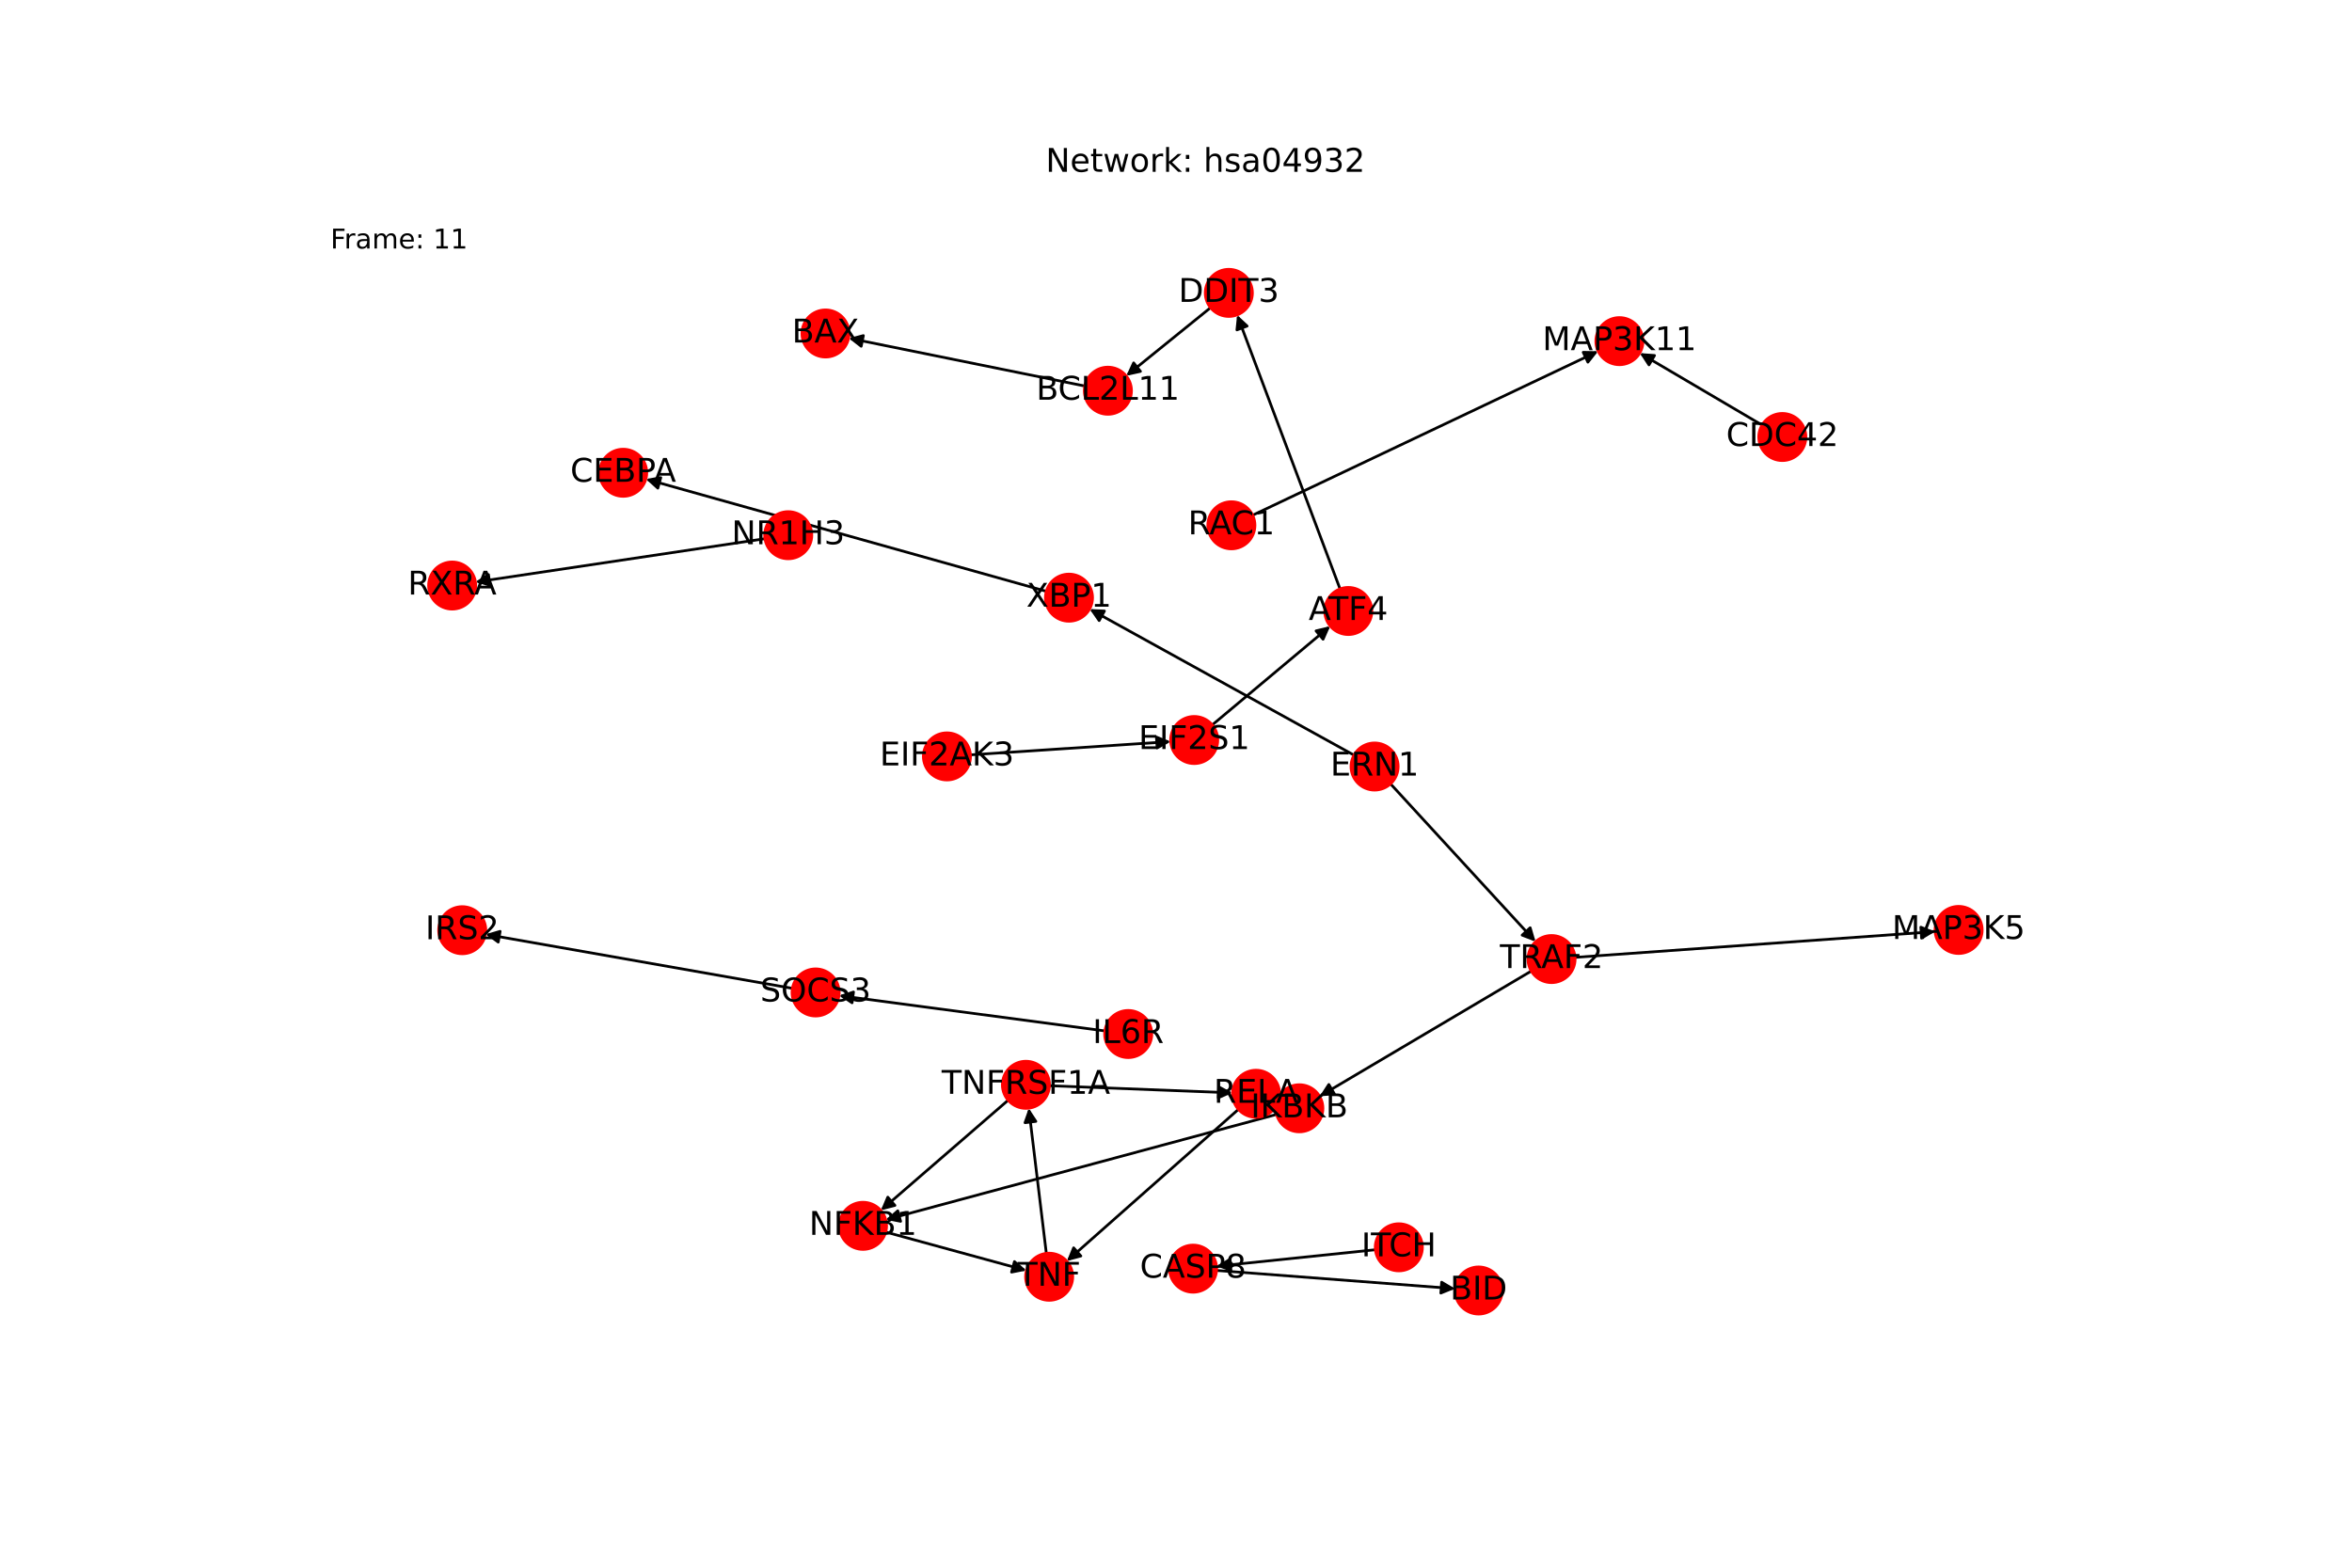 <?xml version="1.0" encoding="utf-8" standalone="no"?>
<!DOCTYPE svg PUBLIC "-//W3C//DTD SVG 1.1//EN"
  "http://www.w3.org/Graphics/SVG/1.1/DTD/svg11.dtd">
<!-- Created with matplotlib (https://matplotlib.org/) -->
<svg height="576pt" version="1.1" viewBox="0 0 864 576" width="864pt" xmlns="http://www.w3.org/2000/svg" xmlns:xlink="http://www.w3.org/1999/xlink">
 <defs>
  <style type="text/css">*{stroke-linecap:butt;stroke-linejoin:round;}</style>
 </defs>
 <g id="figure_1">
  <g id="patch_1">
   <path d="M 0 576 
L 864 576 
L 864 0 
L 0 0 
z
" style="fill:#ffffff;"/>
  </g>
  <g id="axes_1">
   <g id="patch_2">
    <path clip-path="url(#p9e7e7dd4c0)" d="M 384.367 460.506 
Q 381.14 433.842 378.048 408.287 
" style="fill:none;stroke:#000000;stroke-linecap:round;"/>
    <path clip-path="url(#p9e7e7dd4c0)" d="M 376.543 412.499 
L 378.048 408.287 
L 380.514 412.018 
L 376.543 412.499 
z
" style="stroke:#000000;stroke-linecap:round;"/>
   </g>
   <g id="patch_3">
    <path clip-path="url(#p9e7e7dd4c0)" d="M 291.084 363.144 
Q 234.709 353.213 179.435 343.475 
" style="fill:none;stroke:#000000;stroke-linecap:round;"/>
    <path clip-path="url(#p9e7e7dd4c0)" d="M 183.027 346.139 
L 179.435 343.475 
L 183.721 342.2 
L 183.027 346.139 
z
" style="stroke:#000000;stroke-linecap:round;"/>
   </g>
   <g id="patch_4">
    <path clip-path="url(#p9e7e7dd4c0)" d="M 446.909 466.789 
Q 490.721 470.14 533.418 473.407 
" style="fill:none;stroke:#000000;stroke-linecap:round;"/>
    <path clip-path="url(#p9e7e7dd4c0)" d="M 529.583 471.108 
L 533.418 473.407 
L 529.278 475.096 
L 529.583 471.108 
z
" style="stroke:#000000;stroke-linecap:round;"/>
   </g>
   <g id="patch_5">
    <path clip-path="url(#p9e7e7dd4c0)" d="M 356.493 277.348 
Q 393.271 274.91 428.933 272.546 
" style="fill:none;stroke:#000000;stroke-linecap:round;"/>
    <path clip-path="url(#p9e7e7dd4c0)" d="M 424.809 270.815 
L 428.933 272.546 
L 425.074 274.806 
L 424.809 270.815 
z
" style="stroke:#000000;stroke-linecap:round;"/>
   </g>
   <g id="patch_6">
    <path clip-path="url(#p9e7e7dd4c0)" d="M 445.327 266.34 
Q 466.994 248.194 487.803 230.766 
" style="fill:none;stroke:#000000;stroke-linecap:round;"/>
    <path clip-path="url(#p9e7e7dd4c0)" d="M 483.452 231.801 
L 487.803 230.766 
L 486.021 234.867 
L 483.452 231.801 
z
" style="stroke:#000000;stroke-linecap:round;"/>
   </g>
   <g id="patch_7">
    <path clip-path="url(#p9e7e7dd4c0)" d="M 398.499 141.836 
Q 355.121 133.042 312.84 124.47 
" style="fill:none;stroke:#000000;stroke-linecap:round;"/>
    <path clip-path="url(#p9e7e7dd4c0)" d="M 316.363 127.225 
L 312.84 124.47 
L 317.157 123.305 
L 316.363 127.225 
z
" style="stroke:#000000;stroke-linecap:round;"/>
   </g>
   <g id="patch_8">
    <path clip-path="url(#p9e7e7dd4c0)" d="M 492.256 216.379 
Q 473.356 166.048 454.849 116.763 
" style="fill:none;stroke:#000000;stroke-linecap:round;"/>
    <path clip-path="url(#p9e7e7dd4c0)" d="M 454.382 121.211 
L 454.849 116.763 
L 458.127 119.805 
L 454.382 121.211 
z
" style="stroke:#000000;stroke-linecap:round;"/>
   </g>
   <g id="patch_9">
    <path clip-path="url(#p9e7e7dd4c0)" d="M 444.678 113.055 
Q 429.199 125.582 414.589 137.404 
" style="fill:none;stroke:#000000;stroke-linecap:round;"/>
    <path clip-path="url(#p9e7e7dd4c0)" d="M 418.956 136.443 
L 414.589 137.404 
L 416.44 133.333 
L 418.956 136.443 
z
" style="stroke:#000000;stroke-linecap:round;"/>
   </g>
   <g id="patch_10">
    <path clip-path="url(#p9e7e7dd4c0)" d="M 510.811 288.012 
Q 537.453 317.006 563.337 345.176 
" style="fill:none;stroke:#000000;stroke-linecap:round;"/>
    <path clip-path="url(#p9e7e7dd4c0)" d="M 562.104 340.878 
L 563.337 345.176 
L 559.158 343.584 
L 562.104 340.878 
z
" style="stroke:#000000;stroke-linecap:round;"/>
   </g>
   <g id="patch_11">
    <path clip-path="url(#p9e7e7dd4c0)" d="M 497.372 277.447 
Q 448.819 250.617 401.245 224.327 
" style="fill:none;stroke:#000000;stroke-linecap:round;"/>
    <path clip-path="url(#p9e7e7dd4c0)" d="M 403.779 228.012 
L 401.245 224.327 
L 405.713 224.511 
L 403.779 228.012 
z
" style="stroke:#000000;stroke-linecap:round;"/>
   </g>
   <g id="patch_12">
    <path clip-path="url(#p9e7e7dd4c0)" d="M 578.593 351.759 
Q 644.724 347.028 709.74 342.376 
" style="fill:none;stroke:#000000;stroke-linecap:round;"/>
    <path clip-path="url(#p9e7e7dd4c0)" d="M 705.608 340.667 
L 709.74 342.376 
L 705.893 344.657 
L 705.608 340.667 
z
" style="stroke:#000000;stroke-linecap:round;"/>
   </g>
   <g id="patch_13">
    <path clip-path="url(#p9e7e7dd4c0)" d="M 562.499 356.79 
Q 523.63 379.792 485.725 402.225 
" style="fill:none;stroke:#000000;stroke-linecap:round;"/>
    <path clip-path="url(#p9e7e7dd4c0)" d="M 490.186 401.909 
L 485.725 402.225 
L 488.148 398.467 
L 490.186 401.909 
z
" style="stroke:#000000;stroke-linecap:round;"/>
   </g>
   <g id="patch_14">
    <path clip-path="url(#p9e7e7dd4c0)" d="M 468.947 409.459 
Q 397.163 428.802 326.458 447.853 
" style="fill:none;stroke:#000000;stroke-linecap:round;"/>
    <path clip-path="url(#p9e7e7dd4c0)" d="M 330.841 448.744 
L 326.458 447.853 
L 329.8 444.881 
L 330.841 448.744 
z
" style="stroke:#000000;stroke-linecap:round;"/>
   </g>
   <g id="patch_15">
    <path clip-path="url(#p9e7e7dd4c0)" d="M 469.096 404.453 
Q 465.249 403.163 462.463 402.229 
" style="fill:none;stroke:#000000;stroke-linecap:round;"/>
    <path clip-path="url(#p9e7e7dd4c0)" d="M 465.62 405.397 
L 462.463 402.229 
L 466.891 401.604 
L 465.62 405.397 
z
" style="stroke:#000000;stroke-linecap:round;"/>
   </g>
   <g id="patch_16">
    <path clip-path="url(#p9e7e7dd4c0)" d="M 647.27 156.17 
Q 624.814 142.954 603.321 130.304 
" style="fill:none;stroke:#000000;stroke-linecap:round;"/>
    <path clip-path="url(#p9e7e7dd4c0)" d="M 605.754 134.057 
L 603.321 130.304 
L 607.783 130.61 
L 605.754 134.057 
z
" style="stroke:#000000;stroke-linecap:round;"/>
   </g>
   <g id="patch_17">
    <path clip-path="url(#p9e7e7dd4c0)" d="M 460.168 189.291 
Q 523.619 159.174 586.059 129.537 
" style="fill:none;stroke:#000000;stroke-linecap:round;"/>
    <path clip-path="url(#p9e7e7dd4c0)" d="M 581.588 129.445 
L 586.059 129.537 
L 583.303 133.059 
L 581.588 129.445 
z
" style="stroke:#000000;stroke-linecap:round;"/>
   </g>
   <g id="patch_18">
    <path clip-path="url(#p9e7e7dd4c0)" d="M 505.241 459.181 
Q 476.064 462.208 448 465.119 
" style="fill:none;stroke:#000000;stroke-linecap:round;"/>
    <path clip-path="url(#p9e7e7dd4c0)" d="M 452.185 466.696 
L 448 465.119 
L 451.772 462.717 
L 452.185 466.696 
z
" style="stroke:#000000;stroke-linecap:round;"/>
   </g>
   <g id="patch_19">
    <path clip-path="url(#p9e7e7dd4c0)" d="M 384.347 217.26 
Q 310.808 196.65 238.346 176.342 
" style="fill:none;stroke:#000000;stroke-linecap:round;"/>
    <path clip-path="url(#p9e7e7dd4c0)" d="M 241.657 179.348 
L 238.346 176.342 
L 242.737 175.496 
L 241.657 179.348 
z
" style="stroke:#000000;stroke-linecap:round;"/>
   </g>
   <g id="patch_20">
    <path clip-path="url(#p9e7e7dd4c0)" d="M 280.985 197.929 
Q 227.828 205.892 175.776 213.69 
" style="fill:none;stroke:#000000;stroke-linecap:round;"/>
    <path clip-path="url(#p9e7e7dd4c0)" d="M 180.028 215.075 
L 175.776 213.69 
L 179.436 211.119 
L 180.028 215.075 
z
" style="stroke:#000000;stroke-linecap:round;"/>
   </g>
   <g id="patch_21">
    <path clip-path="url(#p9e7e7dd4c0)" d="M 405.866 378.777 
Q 357.031 372.282 309.304 365.935 
" style="fill:none;stroke:#000000;stroke-linecap:round;"/>
    <path clip-path="url(#p9e7e7dd4c0)" d="M 313.006 368.445 
L 309.304 365.935 
L 313.533 364.48 
L 313.006 368.445 
z
" style="stroke:#000000;stroke-linecap:round;"/>
   </g>
   <g id="patch_22">
    <path clip-path="url(#p9e7e7dd4c0)" d="M 370.323 404.249 
Q 346.946 424.488 324.414 443.995 
" style="fill:none;stroke:#000000;stroke-linecap:round;"/>
    <path clip-path="url(#p9e7e7dd4c0)" d="M 328.747 442.889 
L 324.414 443.995 
L 326.129 439.865 
L 328.747 442.889 
z
" style="stroke:#000000;stroke-linecap:round;"/>
   </g>
   <g id="patch_23">
    <path clip-path="url(#p9e7e7dd4c0)" d="M 385.528 398.916 
Q 419.138 400.226 451.63 401.493 
" style="fill:none;stroke:#000000;stroke-linecap:round;"/>
    <path clip-path="url(#p9e7e7dd4c0)" d="M 447.711 399.339 
L 451.63 401.493 
L 447.555 403.336 
L 447.711 399.339 
z
" style="stroke:#000000;stroke-linecap:round;"/>
   </g>
   <g id="patch_24">
    <path clip-path="url(#p9e7e7dd4c0)" d="M 325.372 452.681 
Q 351.214 459.749 375.978 466.523 
" style="fill:none;stroke:#000000;stroke-linecap:round;"/>
    <path clip-path="url(#p9e7e7dd4c0)" d="M 372.647 463.538 
L 375.978 466.523 
L 371.592 467.397 
L 372.647 463.538 
z
" style="stroke:#000000;stroke-linecap:round;"/>
   </g>
   <g id="patch_25">
    <path clip-path="url(#p9e7e7dd4c0)" d="M 454.916 407.612 
Q 423.404 435.489 392.729 462.625 
" style="fill:none;stroke:#000000;stroke-linecap:round;"/>
    <path clip-path="url(#p9e7e7dd4c0)" d="M 397.051 461.472 
L 392.729 462.625 
L 394.4 458.476 
L 397.051 461.472 
z
" style="stroke:#000000;stroke-linecap:round;"/>
   </g>
   <g id="PathCollection_1">
    <defs>
     <path d="M 0 8.66 
C 2.297 8.66 4.5 7.748 6.124 6.124 
C 7.748 4.5 8.66 2.297 8.66 -0 
C 8.66 -2.297 7.748 -4.5 6.124 -6.124 
C 4.5 -7.748 2.297 -8.66 0 -8.66 
C -2.297 -8.66 -4.5 -7.748 -6.124 -6.124 
C -7.748 -4.5 -8.66 -2.297 -8.66 0 
C -8.66 2.297 -7.748 4.5 -6.124 6.124 
C -4.5 7.748 -2.297 8.66 0 8.66 
z
" id="C0_0_b9fad60af7"/>
    </defs>
    <g clip-path="url(#p9e7e7dd4c0)">
     <use style="fill:#ff0000;stroke:#ff0000;" x="385.407" xlink:href="#C0_0_b9fad60af7" y="469.102"/>
    </g>
    <g clip-path="url(#p9e7e7dd4c0)">
     <use style="fill:#ff0000;stroke:#ff0000;" x="299.613" xlink:href="#C0_0_b9fad60af7" y="364.646"/>
    </g>
    <g clip-path="url(#p9e7e7dd4c0)">
     <use style="fill:#ff0000;stroke:#ff0000;" x="438.276" xlink:href="#C0_0_b9fad60af7" y="466.128"/>
    </g>
    <g clip-path="url(#p9e7e7dd4c0)">
     <use style="fill:#ff0000;stroke:#ff0000;" x="543.167" xlink:href="#C0_0_b9fad60af7" y="474.153"/>
    </g>
    <g clip-path="url(#p9e7e7dd4c0)">
     <use style="fill:#ff0000;stroke:#ff0000;" x="303.254" xlink:href="#C0_0_b9fad60af7" y="122.527"/>
    </g>
    <g clip-path="url(#p9e7e7dd4c0)">
     <use style="fill:#ff0000;stroke:#ff0000;" x="347.852" xlink:href="#C0_0_b9fad60af7" y="277.92"/>
    </g>
    <g clip-path="url(#p9e7e7dd4c0)">
     <use style="fill:#ff0000;stroke:#ff0000;" x="438.69" xlink:href="#C0_0_b9fad60af7" y="271.899"/>
    </g>
    <g clip-path="url(#p9e7e7dd4c0)">
     <use style="fill:#ff0000;stroke:#ff0000;" x="406.986" xlink:href="#C0_0_b9fad60af7" y="143.557"/>
    </g>
    <g clip-path="url(#p9e7e7dd4c0)">
     <use style="fill:#ff0000;stroke:#ff0000;" x="495.3" xlink:href="#C0_0_b9fad60af7" y="224.487"/>
    </g>
    <g clip-path="url(#p9e7e7dd4c0)">
     <use style="fill:#ff0000;stroke:#ff0000;" x="451.41" xlink:href="#C0_0_b9fad60af7" y="107.607"/>
    </g>
    <g clip-path="url(#p9e7e7dd4c0)">
     <use style="fill:#ff0000;stroke:#ff0000;" x="504.954" xlink:href="#C0_0_b9fad60af7" y="281.637"/>
    </g>
    <g clip-path="url(#p9e7e7dd4c0)">
     <use style="fill:#ff0000;stroke:#ff0000;" x="569.954" xlink:href="#C0_0_b9fad60af7" y="352.378"/>
    </g>
    <g clip-path="url(#p9e7e7dd4c0)">
     <use style="fill:#ff0000;stroke:#ff0000;" x="477.309" xlink:href="#C0_0_b9fad60af7" y="407.206"/>
    </g>
    <g clip-path="url(#p9e7e7dd4c0)">
     <use style="fill:#ff0000;stroke:#ff0000;" x="719.494" xlink:href="#C0_0_b9fad60af7" y="341.678"/>
    </g>
    <g clip-path="url(#p9e7e7dd4c0)">
     <use style="fill:#ff0000;stroke:#ff0000;" x="654.731" xlink:href="#C0_0_b9fad60af7" y="160.562"/>
    </g>
    <g clip-path="url(#p9e7e7dd4c0)">
     <use style="fill:#ff0000;stroke:#ff0000;" x="452.342" xlink:href="#C0_0_b9fad60af7" y="193.005"/>
    </g>
    <g clip-path="url(#p9e7e7dd4c0)">
     <use style="fill:#ff0000;stroke:#ff0000;" x="594.893" xlink:href="#C0_0_b9fad60af7" y="125.344"/>
    </g>
    <g clip-path="url(#p9e7e7dd4c0)">
     <use style="fill:#ff0000;stroke:#ff0000;" x="513.853" xlink:href="#C0_0_b9fad60af7" y="458.288"/>
    </g>
    <g clip-path="url(#p9e7e7dd4c0)">
     <use style="fill:#ff0000;stroke:#ff0000;" x="392.685" xlink:href="#C0_0_b9fad60af7" y="219.597"/>
    </g>
    <g clip-path="url(#p9e7e7dd4c0)">
     <use style="fill:#ff0000;stroke:#ff0000;" x="289.548" xlink:href="#C0_0_b9fad60af7" y="196.646"/>
    </g>
    <g clip-path="url(#p9e7e7dd4c0)">
     <use style="fill:#ff0000;stroke:#ff0000;" x="166.106" xlink:href="#C0_0_b9fad60af7" y="215.138"/>
    </g>
    <g clip-path="url(#p9e7e7dd4c0)">
     <use style="fill:#ff0000;stroke:#ff0000;" x="228.926" xlink:href="#C0_0_b9fad60af7" y="173.703"/>
    </g>
    <g clip-path="url(#p9e7e7dd4c0)">
     <use style="fill:#ff0000;stroke:#ff0000;" x="414.448" xlink:href="#C0_0_b9fad60af7" y="379.918"/>
    </g>
    <g clip-path="url(#p9e7e7dd4c0)">
     <use style="fill:#ff0000;stroke:#ff0000;" x="376.873" xlink:href="#C0_0_b9fad60af7" y="398.578"/>
    </g>
    <g clip-path="url(#p9e7e7dd4c0)">
     <use style="fill:#ff0000;stroke:#ff0000;" x="169.803" xlink:href="#C0_0_b9fad60af7" y="341.778"/>
    </g>
    <g clip-path="url(#p9e7e7dd4c0)">
     <use style="fill:#ff0000;stroke:#ff0000;" x="317.019" xlink:href="#C0_0_b9fad60af7" y="450.396"/>
    </g>
    <g clip-path="url(#p9e7e7dd4c0)">
     <use style="fill:#ff0000;stroke:#ff0000;" x="461.403" xlink:href="#C0_0_b9fad60af7" y="401.874"/>
    </g>
   </g>
   <g id="text_1">
    <g clip-path="url(#p9e7e7dd4c0)">
     <!-- TNF -->
     <g transform="translate(373.803 472.413)scale(0.12 -0.12)">
      <defs>
       <path d="M -0.297 72.906 
L 61.375 72.906 
L 61.375 64.594 
L 35.5 64.594 
L 35.5 0 
L 25.594 0 
L 25.594 64.594 
L -0.297 64.594 
z
" id="DejaVuSans-84"/>
       <path d="M 9.812 72.906 
L 23.094 72.906 
L 55.422 11.922 
L 55.422 72.906 
L 64.984 72.906 
L 64.984 0 
L 51.703 0 
L 19.391 60.984 
L 19.391 0 
L 9.812 0 
z
" id="DejaVuSans-78"/>
       <path d="M 9.812 72.906 
L 51.703 72.906 
L 51.703 64.594 
L 19.672 64.594 
L 19.672 43.109 
L 48.578 43.109 
L 48.578 34.812 
L 19.672 34.812 
L 19.672 0 
L 9.812 0 
z
" id="DejaVuSans-70"/>
      </defs>
      <use xlink:href="#DejaVuSans-84"/>
      <use x="61.084" xlink:href="#DejaVuSans-78"/>
      <use x="135.889" xlink:href="#DejaVuSans-70"/>
     </g>
    </g>
   </g>
   <g id="text_2">
    <g clip-path="url(#p9e7e7dd4c0)">
     <!-- SOCS3 -->
     <g transform="translate(279.265 367.957)scale(0.12 -0.12)">
      <defs>
       <path d="M 53.516 70.516 
L 53.516 60.891 
Q 47.906 63.578 42.922 64.891 
Q 37.938 66.219 33.297 66.219 
Q 25.25 66.219 20.875 63.094 
Q 16.5 59.969 16.5 54.203 
Q 16.5 49.359 19.406 46.891 
Q 22.312 44.438 30.422 42.922 
L 36.375 41.703 
Q 47.406 39.594 52.656 34.297 
Q 57.906 29 57.906 20.125 
Q 57.906 9.516 50.797 4.047 
Q 43.703 -1.422 29.984 -1.422 
Q 24.812 -1.422 18.969 -0.25 
Q 13.141 0.922 6.891 3.219 
L 6.891 13.375 
Q 12.891 10.016 18.656 8.297 
Q 24.422 6.594 29.984 6.594 
Q 38.422 6.594 43.016 9.906 
Q 47.609 13.234 47.609 19.391 
Q 47.609 24.75 44.312 27.781 
Q 41.016 30.812 33.5 32.328 
L 27.484 33.5 
Q 16.453 35.688 11.516 40.375 
Q 6.594 45.062 6.594 53.422 
Q 6.594 63.094 13.406 68.656 
Q 20.219 74.219 32.172 74.219 
Q 37.312 74.219 42.625 73.281 
Q 47.953 72.359 53.516 70.516 
z
" id="DejaVuSans-83"/>
       <path d="M 39.406 66.219 
Q 28.656 66.219 22.328 58.203 
Q 16.016 50.203 16.016 36.375 
Q 16.016 22.609 22.328 14.594 
Q 28.656 6.594 39.406 6.594 
Q 50.141 6.594 56.422 14.594 
Q 62.703 22.609 62.703 36.375 
Q 62.703 50.203 56.422 58.203 
Q 50.141 66.219 39.406 66.219 
z
M 39.406 74.219 
Q 54.734 74.219 63.906 63.938 
Q 73.094 53.656 73.094 36.375 
Q 73.094 19.141 63.906 8.859 
Q 54.734 -1.422 39.406 -1.422 
Q 24.031 -1.422 14.812 8.828 
Q 5.609 19.094 5.609 36.375 
Q 5.609 53.656 14.812 63.938 
Q 24.031 74.219 39.406 74.219 
z
" id="DejaVuSans-79"/>
       <path d="M 64.406 67.281 
L 64.406 56.891 
Q 59.422 61.531 53.781 63.812 
Q 48.141 66.109 41.797 66.109 
Q 29.297 66.109 22.656 58.469 
Q 16.016 50.828 16.016 36.375 
Q 16.016 21.969 22.656 14.328 
Q 29.297 6.688 41.797 6.688 
Q 48.141 6.688 53.781 8.984 
Q 59.422 11.281 64.406 15.922 
L 64.406 5.609 
Q 59.234 2.094 53.438 0.328 
Q 47.656 -1.422 41.219 -1.422 
Q 24.656 -1.422 15.125 8.703 
Q 5.609 18.844 5.609 36.375 
Q 5.609 53.953 15.125 64.078 
Q 24.656 74.219 41.219 74.219 
Q 47.75 74.219 53.531 72.484 
Q 59.328 70.75 64.406 67.281 
z
" id="DejaVuSans-67"/>
       <path d="M 40.578 39.312 
Q 47.656 37.797 51.625 33 
Q 55.609 28.219 55.609 21.188 
Q 55.609 10.406 48.188 4.484 
Q 40.766 -1.422 27.094 -1.422 
Q 22.516 -1.422 17.656 -0.516 
Q 12.797 0.391 7.625 2.203 
L 7.625 11.719 
Q 11.719 9.328 16.594 8.109 
Q 21.484 6.891 26.812 6.891 
Q 36.078 6.891 40.938 10.547 
Q 45.797 14.203 45.797 21.188 
Q 45.797 27.641 41.281 31.266 
Q 36.766 34.906 28.719 34.906 
L 20.219 34.906 
L 20.219 43.016 
L 29.109 43.016 
Q 36.375 43.016 40.234 45.922 
Q 44.094 48.828 44.094 54.297 
Q 44.094 59.906 40.109 62.906 
Q 36.141 65.922 28.719 65.922 
Q 24.656 65.922 20.016 65.031 
Q 15.375 64.156 9.812 62.312 
L 9.812 71.094 
Q 15.438 72.656 20.344 73.438 
Q 25.25 74.219 29.594 74.219 
Q 40.828 74.219 47.359 69.109 
Q 53.906 64.016 53.906 55.328 
Q 53.906 49.266 50.438 45.094 
Q 46.969 40.922 40.578 39.312 
z
" id="DejaVuSans-51"/>
      </defs>
      <use xlink:href="#DejaVuSans-83"/>
      <use x="63.477" xlink:href="#DejaVuSans-79"/>
      <use x="142.188" xlink:href="#DejaVuSans-67"/>
      <use x="212.012" xlink:href="#DejaVuSans-83"/>
      <use x="275.488" xlink:href="#DejaVuSans-51"/>
     </g>
    </g>
   </g>
   <g id="text_3">
    <g clip-path="url(#p9e7e7dd4c0)">
     <!-- CASP8 -->
     <g transform="translate(418.737 469.439)scale(0.12 -0.12)">
      <defs>
       <path d="M 34.188 63.188 
L 20.797 26.906 
L 47.609 26.906 
z
M 28.609 72.906 
L 39.797 72.906 
L 67.578 0 
L 57.328 0 
L 50.688 18.703 
L 17.828 18.703 
L 11.188 0 
L 0.781 0 
z
" id="DejaVuSans-65"/>
       <path d="M 19.672 64.797 
L 19.672 37.406 
L 32.078 37.406 
Q 38.969 37.406 42.719 40.969 
Q 46.484 44.531 46.484 51.125 
Q 46.484 57.672 42.719 61.234 
Q 38.969 64.797 32.078 64.797 
z
M 9.812 72.906 
L 32.078 72.906 
Q 44.344 72.906 50.609 67.359 
Q 56.891 61.812 56.891 51.125 
Q 56.891 40.328 50.609 34.812 
Q 44.344 29.297 32.078 29.297 
L 19.672 29.297 
L 19.672 0 
L 9.812 0 
z
" id="DejaVuSans-80"/>
       <path d="M 31.781 34.625 
Q 24.75 34.625 20.719 30.859 
Q 16.703 27.094 16.703 20.516 
Q 16.703 13.922 20.719 10.156 
Q 24.75 6.391 31.781 6.391 
Q 38.812 6.391 42.859 10.172 
Q 46.922 13.969 46.922 20.516 
Q 46.922 27.094 42.891 30.859 
Q 38.875 34.625 31.781 34.625 
z
M 21.922 38.812 
Q 15.578 40.375 12.031 44.719 
Q 8.5 49.078 8.5 55.328 
Q 8.5 64.062 14.719 69.141 
Q 20.953 74.219 31.781 74.219 
Q 42.672 74.219 48.875 69.141 
Q 55.078 64.062 55.078 55.328 
Q 55.078 49.078 51.531 44.719 
Q 48 40.375 41.703 38.812 
Q 48.828 37.156 52.797 32.312 
Q 56.781 27.484 56.781 20.516 
Q 56.781 9.906 50.312 4.234 
Q 43.844 -1.422 31.781 -1.422 
Q 19.734 -1.422 13.25 4.234 
Q 6.781 9.906 6.781 20.516 
Q 6.781 27.484 10.781 32.312 
Q 14.797 37.156 21.922 38.812 
z
M 18.312 54.391 
Q 18.312 48.734 21.844 45.562 
Q 25.391 42.391 31.781 42.391 
Q 38.141 42.391 41.719 45.562 
Q 45.312 48.734 45.312 54.391 
Q 45.312 60.062 41.719 63.234 
Q 38.141 66.406 31.781 66.406 
Q 25.391 66.406 21.844 63.234 
Q 18.312 60.062 18.312 54.391 
z
" id="DejaVuSans-56"/>
      </defs>
      <use xlink:href="#DejaVuSans-67"/>
      <use x="69.824" xlink:href="#DejaVuSans-65"/>
      <use x="138.232" xlink:href="#DejaVuSans-83"/>
      <use x="201.709" xlink:href="#DejaVuSans-80"/>
      <use x="262.012" xlink:href="#DejaVuSans-56"/>
     </g>
    </g>
   </g>
   <g id="text_4">
    <g clip-path="url(#p9e7e7dd4c0)">
     <!-- BID -->
     <g transform="translate(532.66 477.464)scale(0.12 -0.12)">
      <defs>
       <path d="M 19.672 34.812 
L 19.672 8.109 
L 35.5 8.109 
Q 43.453 8.109 47.281 11.406 
Q 51.125 14.703 51.125 21.484 
Q 51.125 28.328 47.281 31.562 
Q 43.453 34.812 35.5 34.812 
z
M 19.672 64.797 
L 19.672 42.828 
L 34.281 42.828 
Q 41.5 42.828 45.031 45.531 
Q 48.578 48.25 48.578 53.812 
Q 48.578 59.328 45.031 62.062 
Q 41.5 64.797 34.281 64.797 
z
M 9.812 72.906 
L 35.016 72.906 
Q 46.297 72.906 52.391 68.219 
Q 58.5 63.531 58.5 54.891 
Q 58.5 48.188 55.375 44.234 
Q 52.25 40.281 46.188 39.312 
Q 53.469 37.75 57.5 32.781 
Q 61.531 27.828 61.531 20.406 
Q 61.531 10.641 54.891 5.312 
Q 48.25 0 35.984 0 
L 9.812 0 
z
" id="DejaVuSans-66"/>
       <path d="M 9.812 72.906 
L 19.672 72.906 
L 19.672 0 
L 9.812 0 
z
" id="DejaVuSans-73"/>
       <path d="M 19.672 64.797 
L 19.672 8.109 
L 31.594 8.109 
Q 46.688 8.109 53.688 14.938 
Q 60.688 21.781 60.688 36.531 
Q 60.688 51.172 53.688 57.984 
Q 46.688 64.797 31.594 64.797 
z
M 9.812 72.906 
L 30.078 72.906 
Q 51.266 72.906 61.172 64.094 
Q 71.094 55.281 71.094 36.531 
Q 71.094 17.672 61.125 8.828 
Q 51.172 0 30.078 0 
L 9.812 0 
z
" id="DejaVuSans-68"/>
      </defs>
      <use xlink:href="#DejaVuSans-66"/>
      <use x="68.604" xlink:href="#DejaVuSans-73"/>
      <use x="98.096" xlink:href="#DejaVuSans-68"/>
     </g>
    </g>
   </g>
   <g id="text_5">
    <g clip-path="url(#p9e7e7dd4c0)">
     <!-- BAX -->
     <g transform="translate(290.923 125.838)scale(0.12 -0.12)">
      <defs>
       <path d="M 6.297 72.906 
L 16.891 72.906 
L 35.016 45.797 
L 53.219 72.906 
L 63.812 72.906 
L 40.375 37.891 
L 65.375 0 
L 54.781 0 
L 34.281 31 
L 13.625 0 
L 2.984 0 
L 29 38.922 
z
" id="DejaVuSans-88"/>
      </defs>
      <use xlink:href="#DejaVuSans-66"/>
      <use x="68.604" xlink:href="#DejaVuSans-65"/>
      <use x="137.012" xlink:href="#DejaVuSans-88"/>
     </g>
    </g>
   </g>
   <g id="text_6">
    <g clip-path="url(#p9e7e7dd4c0)">
     <!-- EIF2AK3 -->
     <g transform="translate(323.166 281.232)scale(0.12 -0.12)">
      <defs>
       <path d="M 9.812 72.906 
L 55.906 72.906 
L 55.906 64.594 
L 19.672 64.594 
L 19.672 43.016 
L 54.391 43.016 
L 54.391 34.719 
L 19.672 34.719 
L 19.672 8.297 
L 56.781 8.297 
L 56.781 0 
L 9.812 0 
z
" id="DejaVuSans-69"/>
       <path d="M 19.188 8.297 
L 53.609 8.297 
L 53.609 0 
L 7.328 0 
L 7.328 8.297 
Q 12.938 14.109 22.625 23.891 
Q 32.328 33.688 34.812 36.531 
Q 39.547 41.844 41.422 45.531 
Q 43.312 49.219 43.312 52.781 
Q 43.312 58.594 39.234 62.25 
Q 35.156 65.922 28.609 65.922 
Q 23.969 65.922 18.812 64.312 
Q 13.672 62.703 7.812 59.422 
L 7.812 69.391 
Q 13.766 71.781 18.938 73 
Q 24.125 74.219 28.422 74.219 
Q 39.75 74.219 46.484 68.547 
Q 53.219 62.891 53.219 53.422 
Q 53.219 48.922 51.531 44.891 
Q 49.859 40.875 45.406 35.406 
Q 44.188 33.984 37.641 27.219 
Q 31.109 20.453 19.188 8.297 
z
" id="DejaVuSans-50"/>
       <path d="M 9.812 72.906 
L 19.672 72.906 
L 19.672 42.094 
L 52.391 72.906 
L 65.094 72.906 
L 28.906 38.922 
L 67.672 0 
L 54.688 0 
L 19.672 35.109 
L 19.672 0 
L 9.812 0 
z
" id="DejaVuSans-75"/>
      </defs>
      <use xlink:href="#DejaVuSans-69"/>
      <use x="63.184" xlink:href="#DejaVuSans-73"/>
      <use x="92.676" xlink:href="#DejaVuSans-70"/>
      <use x="150.195" xlink:href="#DejaVuSans-50"/>
      <use x="213.818" xlink:href="#DejaVuSans-65"/>
      <use x="282.227" xlink:href="#DejaVuSans-75"/>
      <use x="347.803" xlink:href="#DejaVuSans-51"/>
     </g>
    </g>
   </g>
   <g id="text_7">
    <g clip-path="url(#p9e7e7dd4c0)">
     <!-- EIF2S1 -->
     <g transform="translate(418.233 275.21)scale(0.12 -0.12)">
      <defs>
       <path d="M 12.406 8.297 
L 28.516 8.297 
L 28.516 63.922 
L 10.984 60.406 
L 10.984 69.391 
L 28.422 72.906 
L 38.281 72.906 
L 38.281 8.297 
L 54.391 8.297 
L 54.391 0 
L 12.406 0 
z
" id="DejaVuSans-49"/>
      </defs>
      <use xlink:href="#DejaVuSans-69"/>
      <use x="63.184" xlink:href="#DejaVuSans-73"/>
      <use x="92.676" xlink:href="#DejaVuSans-70"/>
      <use x="150.195" xlink:href="#DejaVuSans-50"/>
      <use x="213.818" xlink:href="#DejaVuSans-83"/>
      <use x="277.295" xlink:href="#DejaVuSans-49"/>
     </g>
    </g>
   </g>
   <g id="text_8">
    <g clip-path="url(#p9e7e7dd4c0)">
     <!-- BCL2L11 -->
     <g transform="translate(380.646 146.868)scale(0.12 -0.12)">
      <defs>
       <path d="M 9.812 72.906 
L 19.672 72.906 
L 19.672 8.297 
L 55.172 8.297 
L 55.172 0 
L 9.812 0 
z
" id="DejaVuSans-76"/>
      </defs>
      <use xlink:href="#DejaVuSans-66"/>
      <use x="66.854" xlink:href="#DejaVuSans-67"/>
      <use x="136.678" xlink:href="#DejaVuSans-76"/>
      <use x="192.391" xlink:href="#DejaVuSans-50"/>
      <use x="256.014" xlink:href="#DejaVuSans-76"/>
      <use x="311.727" xlink:href="#DejaVuSans-49"/>
      <use x="375.35" xlink:href="#DejaVuSans-49"/>
     </g>
    </g>
   </g>
   <g id="text_9">
    <g clip-path="url(#p9e7e7dd4c0)">
     <!-- ATF4 -->
     <g transform="translate(480.728 227.798)scale(0.12 -0.12)">
      <defs>
       <path d="M 37.797 64.312 
L 12.891 25.391 
L 37.797 25.391 
z
M 35.203 72.906 
L 47.609 72.906 
L 47.609 25.391 
L 58.016 25.391 
L 58.016 17.188 
L 47.609 17.188 
L 47.609 0 
L 37.797 0 
L 37.797 17.188 
L 4.891 17.188 
L 4.891 26.703 
z
" id="DejaVuSans-52"/>
      </defs>
      <use xlink:href="#DejaVuSans-65"/>
      <use x="60.658" xlink:href="#DejaVuSans-84"/>
      <use x="121.742" xlink:href="#DejaVuSans-70"/>
      <use x="179.262" xlink:href="#DejaVuSans-52"/>
     </g>
    </g>
   </g>
   <g id="text_10">
    <g clip-path="url(#p9e7e7dd4c0)">
     <!-- DDIT3 -->
     <g transform="translate(432.918 110.919)scale(0.12 -0.12)">
      <use xlink:href="#DejaVuSans-68"/>
      <use x="77.002" xlink:href="#DejaVuSans-68"/>
      <use x="154.004" xlink:href="#DejaVuSans-73"/>
      <use x="183.496" xlink:href="#DejaVuSans-84"/>
      <use x="244.58" xlink:href="#DejaVuSans-51"/>
     </g>
    </g>
   </g>
   <g id="text_11">
    <g clip-path="url(#p9e7e7dd4c0)">
     <!-- ERN1 -->
     <g transform="translate(488.687 284.948)scale(0.12 -0.12)">
      <defs>
       <path d="M 44.391 34.188 
Q 47.562 33.109 50.562 29.594 
Q 53.562 26.078 56.594 19.922 
L 66.609 0 
L 56 0 
L 46.688 18.703 
Q 43.062 26.031 39.672 28.422 
Q 36.281 30.812 30.422 30.812 
L 19.672 30.812 
L 19.672 0 
L 9.812 0 
L 9.812 72.906 
L 32.078 72.906 
Q 44.578 72.906 50.734 67.672 
Q 56.891 62.453 56.891 51.906 
Q 56.891 45.016 53.688 40.469 
Q 50.484 35.938 44.391 34.188 
z
M 19.672 64.797 
L 19.672 38.922 
L 32.078 38.922 
Q 39.203 38.922 42.844 42.219 
Q 46.484 45.516 46.484 51.906 
Q 46.484 58.297 42.844 61.547 
Q 39.203 64.797 32.078 64.797 
z
" id="DejaVuSans-82"/>
      </defs>
      <use xlink:href="#DejaVuSans-69"/>
      <use x="63.184" xlink:href="#DejaVuSans-82"/>
      <use x="132.666" xlink:href="#DejaVuSans-78"/>
      <use x="207.471" xlink:href="#DejaVuSans-49"/>
     </g>
    </g>
   </g>
   <g id="text_12">
    <g clip-path="url(#p9e7e7dd4c0)">
     <!-- TRAF2 -->
     <g transform="translate(550.988 355.689)scale(0.12 -0.12)">
      <use xlink:href="#DejaVuSans-84"/>
      <use x="61.084" xlink:href="#DejaVuSans-82"/>
      <use x="126.566" xlink:href="#DejaVuSans-65"/>
      <use x="194.975" xlink:href="#DejaVuSans-70"/>
      <use x="252.494" xlink:href="#DejaVuSans-50"/>
     </g>
    </g>
   </g>
   <g id="text_13">
    <g clip-path="url(#p9e7e7dd4c0)">
     <!-- IKBKB -->
     <g transform="translate(459.436 410.517)scale(0.12 -0.12)">
      <use xlink:href="#DejaVuSans-73"/>
      <use x="29.492" xlink:href="#DejaVuSans-75"/>
      <use x="95.068" xlink:href="#DejaVuSans-66"/>
      <use x="163.672" xlink:href="#DejaVuSans-75"/>
      <use x="229.248" xlink:href="#DejaVuSans-66"/>
     </g>
    </g>
   </g>
   <g id="text_14">
    <g clip-path="url(#p9e7e7dd4c0)">
     <!-- MAP3K5 -->
     <g transform="translate(695.025 344.99)scale(0.12 -0.12)">
      <defs>
       <path d="M 9.812 72.906 
L 24.516 72.906 
L 43.109 23.297 
L 61.812 72.906 
L 76.516 72.906 
L 76.516 0 
L 66.891 0 
L 66.891 64.016 
L 48.094 14.016 
L 38.188 14.016 
L 19.391 64.016 
L 19.391 0 
L 9.812 0 
z
" id="DejaVuSans-77"/>
       <path d="M 10.797 72.906 
L 49.516 72.906 
L 49.516 64.594 
L 19.828 64.594 
L 19.828 46.734 
Q 21.969 47.469 24.109 47.828 
Q 26.266 48.188 28.422 48.188 
Q 40.625 48.188 47.75 41.5 
Q 54.891 34.812 54.891 23.391 
Q 54.891 11.625 47.562 5.094 
Q 40.234 -1.422 26.906 -1.422 
Q 22.312 -1.422 17.547 -0.641 
Q 12.797 0.141 7.719 1.703 
L 7.719 11.625 
Q 12.109 9.234 16.797 8.062 
Q 21.484 6.891 26.703 6.891 
Q 35.156 6.891 40.078 11.328 
Q 45.016 15.766 45.016 23.391 
Q 45.016 31 40.078 35.438 
Q 35.156 39.891 26.703 39.891 
Q 22.75 39.891 18.812 39.016 
Q 14.891 38.141 10.797 36.281 
z
" id="DejaVuSans-53"/>
      </defs>
      <use xlink:href="#DejaVuSans-77"/>
      <use x="86.279" xlink:href="#DejaVuSans-65"/>
      <use x="154.688" xlink:href="#DejaVuSans-80"/>
      <use x="214.99" xlink:href="#DejaVuSans-51"/>
      <use x="278.613" xlink:href="#DejaVuSans-75"/>
      <use x="344.189" xlink:href="#DejaVuSans-53"/>
     </g>
    </g>
   </g>
   <g id="text_15">
    <g clip-path="url(#p9e7e7dd4c0)">
     <!-- CDC42 -->
     <g transform="translate(634.097 163.873)scale(0.12 -0.12)">
      <use xlink:href="#DejaVuSans-67"/>
      <use x="69.824" xlink:href="#DejaVuSans-68"/>
      <use x="146.826" xlink:href="#DejaVuSans-67"/>
      <use x="216.65" xlink:href="#DejaVuSans-52"/>
      <use x="280.273" xlink:href="#DejaVuSans-50"/>
     </g>
    </g>
   </g>
   <g id="text_16">
    <g clip-path="url(#p9e7e7dd4c0)">
     <!-- RAC1 -->
     <g transform="translate(436.406 196.316)scale(0.12 -0.12)">
      <use xlink:href="#DejaVuSans-82"/>
      <use x="65.482" xlink:href="#DejaVuSans-65"/>
      <use x="132.141" xlink:href="#DejaVuSans-67"/>
      <use x="201.965" xlink:href="#DejaVuSans-49"/>
     </g>
    </g>
   </g>
   <g id="text_17">
    <g clip-path="url(#p9e7e7dd4c0)">
     <!-- MAP3K11 -->
     <g transform="translate(566.607 128.655)scale(0.12 -0.12)">
      <use xlink:href="#DejaVuSans-77"/>
      <use x="86.279" xlink:href="#DejaVuSans-65"/>
      <use x="154.688" xlink:href="#DejaVuSans-80"/>
      <use x="214.99" xlink:href="#DejaVuSans-51"/>
      <use x="278.613" xlink:href="#DejaVuSans-75"/>
      <use x="344.189" xlink:href="#DejaVuSans-49"/>
      <use x="407.812" xlink:href="#DejaVuSans-49"/>
     </g>
    </g>
   </g>
   <g id="text_18">
    <g clip-path="url(#p9e7e7dd4c0)">
     <!-- ITCH -->
     <g transform="translate(500.069 461.599)scale(0.12 -0.12)">
      <defs>
       <path d="M 9.812 72.906 
L 19.672 72.906 
L 19.672 43.016 
L 55.516 43.016 
L 55.516 72.906 
L 65.375 72.906 
L 65.375 0 
L 55.516 0 
L 55.516 34.719 
L 19.672 34.719 
L 19.672 0 
L 9.812 0 
z
" id="DejaVuSans-72"/>
      </defs>
      <use xlink:href="#DejaVuSans-73"/>
      <use x="29.492" xlink:href="#DejaVuSans-84"/>
      <use x="84.701" xlink:href="#DejaVuSans-67"/>
      <use x="154.525" xlink:href="#DejaVuSans-72"/>
     </g>
    </g>
   </g>
   <g id="text_19">
    <g clip-path="url(#p9e7e7dd4c0)">
     <!-- XBP1 -->
     <g transform="translate(377.023 222.908)scale(0.12 -0.12)">
      <use xlink:href="#DejaVuSans-88"/>
      <use x="68.506" xlink:href="#DejaVuSans-66"/>
      <use x="137.109" xlink:href="#DejaVuSans-80"/>
      <use x="197.412" xlink:href="#DejaVuSans-49"/>
     </g>
    </g>
   </g>
   <g id="text_20">
    <g clip-path="url(#p9e7e7dd4c0)">
     <!-- NR1H3 -->
     <g transform="translate(268.743 199.957)scale(0.12 -0.12)">
      <use xlink:href="#DejaVuSans-78"/>
      <use x="74.805" xlink:href="#DejaVuSans-82"/>
      <use x="144.287" xlink:href="#DejaVuSans-49"/>
      <use x="207.91" xlink:href="#DejaVuSans-72"/>
      <use x="283.105" xlink:href="#DejaVuSans-51"/>
     </g>
    </g>
   </g>
   <g id="text_21">
    <g clip-path="url(#p9e7e7dd4c0)">
     <!-- RXRA -->
     <g transform="translate(149.793 218.449)scale(0.12 -0.12)">
      <use xlink:href="#DejaVuSans-82"/>
      <use x="69.482" xlink:href="#DejaVuSans-88"/>
      <use x="137.988" xlink:href="#DejaVuSans-82"/>
      <use x="203.471" xlink:href="#DejaVuSans-65"/>
     </g>
    </g>
   </g>
   <g id="text_22">
    <g clip-path="url(#p9e7e7dd4c0)">
     <!-- CEBPA -->
     <g transform="translate(209.489 177.014)scale(0.12 -0.12)">
      <use xlink:href="#DejaVuSans-67"/>
      <use x="69.824" xlink:href="#DejaVuSans-69"/>
      <use x="133.008" xlink:href="#DejaVuSans-66"/>
      <use x="201.611" xlink:href="#DejaVuSans-80"/>
      <use x="255.539" xlink:href="#DejaVuSans-65"/>
     </g>
    </g>
   </g>
   <g id="text_23">
    <g clip-path="url(#p9e7e7dd4c0)">
     <!-- IL6R -->
     <g transform="translate(401.348 383.23)scale(0.12 -0.12)">
      <defs>
       <path d="M 33.016 40.375 
Q 26.375 40.375 22.484 35.828 
Q 18.609 31.297 18.609 23.391 
Q 18.609 15.531 22.484 10.953 
Q 26.375 6.391 33.016 6.391 
Q 39.656 6.391 43.531 10.953 
Q 47.406 15.531 47.406 23.391 
Q 47.406 31.297 43.531 35.828 
Q 39.656 40.375 33.016 40.375 
z
M 52.594 71.297 
L 52.594 62.312 
Q 48.875 64.062 45.094 64.984 
Q 41.312 65.922 37.594 65.922 
Q 27.828 65.922 22.672 59.328 
Q 17.531 52.734 16.797 39.406 
Q 19.672 43.656 24.016 45.922 
Q 28.375 48.188 33.594 48.188 
Q 44.578 48.188 50.953 41.516 
Q 57.328 34.859 57.328 23.391 
Q 57.328 12.156 50.688 5.359 
Q 44.047 -1.422 33.016 -1.422 
Q 20.359 -1.422 13.672 8.266 
Q 6.984 17.969 6.984 36.375 
Q 6.984 53.656 15.188 63.938 
Q 23.391 74.219 37.203 74.219 
Q 40.922 74.219 44.703 73.484 
Q 48.484 72.75 52.594 71.297 
z
" id="DejaVuSans-54"/>
      </defs>
      <use xlink:href="#DejaVuSans-73"/>
      <use x="29.492" xlink:href="#DejaVuSans-76"/>
      <use x="85.205" xlink:href="#DejaVuSans-54"/>
      <use x="148.828" xlink:href="#DejaVuSans-82"/>
     </g>
    </g>
   </g>
   <g id="text_24">
    <g clip-path="url(#p9e7e7dd4c0)">
     <!-- TNFRSF1A -->
     <g transform="translate(345.918 401.89)scale(0.12 -0.12)">
      <use xlink:href="#DejaVuSans-84"/>
      <use x="61.084" xlink:href="#DejaVuSans-78"/>
      <use x="135.889" xlink:href="#DejaVuSans-70"/>
      <use x="193.408" xlink:href="#DejaVuSans-82"/>
      <use x="262.891" xlink:href="#DejaVuSans-83"/>
      <use x="326.367" xlink:href="#DejaVuSans-70"/>
      <use x="383.887" xlink:href="#DejaVuSans-49"/>
      <use x="447.51" xlink:href="#DejaVuSans-65"/>
     </g>
    </g>
   </g>
   <g id="text_25">
    <g clip-path="url(#p9e7e7dd4c0)">
     <!-- IRS2 -->
     <g transform="translate(156.237 345.09)scale(0.12 -0.12)">
      <use xlink:href="#DejaVuSans-73"/>
      <use x="29.492" xlink:href="#DejaVuSans-82"/>
      <use x="98.975" xlink:href="#DejaVuSans-83"/>
      <use x="162.451" xlink:href="#DejaVuSans-50"/>
     </g>
    </g>
   </g>
   <g id="text_26">
    <g clip-path="url(#p9e7e7dd4c0)">
     <!-- NFKB1 -->
     <g transform="translate(297.211 453.708)scale(0.12 -0.12)">
      <use xlink:href="#DejaVuSans-78"/>
      <use x="74.805" xlink:href="#DejaVuSans-70"/>
      <use x="132.324" xlink:href="#DejaVuSans-75"/>
      <use x="197.9" xlink:href="#DejaVuSans-66"/>
      <use x="266.504" xlink:href="#DejaVuSans-49"/>
     </g>
    </g>
   </g>
   <g id="text_27">
    <g clip-path="url(#p9e7e7dd4c0)">
     <!-- RELA -->
     <g transform="translate(445.86 405.185)scale(0.12 -0.12)">
      <use xlink:href="#DejaVuSans-82"/>
      <use x="69.482" xlink:href="#DejaVuSans-69"/>
      <use x="132.666" xlink:href="#DejaVuSans-76"/>
      <use x="190.629" xlink:href="#DejaVuSans-65"/>
     </g>
    </g>
   </g>
   <g id="text_28">
    <!-- Frame: 11 -->
    <g transform="translate(121.392 91.296)scale(0.1 -0.1)">
     <defs>
      <path d="M 41.109 46.297 
Q 39.594 47.172 37.812 47.578 
Q 36.031 48 33.891 48 
Q 26.266 48 22.188 43.047 
Q 18.109 38.094 18.109 28.812 
L 18.109 0 
L 9.078 0 
L 9.078 54.688 
L 18.109 54.688 
L 18.109 46.188 
Q 20.953 51.172 25.484 53.578 
Q 30.031 56 36.531 56 
Q 37.453 56 38.578 55.875 
Q 39.703 55.766 41.062 55.516 
z
" id="DejaVuSans-114"/>
      <path d="M 34.281 27.484 
Q 23.391 27.484 19.188 25 
Q 14.984 22.516 14.984 16.5 
Q 14.984 11.719 18.141 8.906 
Q 21.297 6.109 26.703 6.109 
Q 34.188 6.109 38.703 11.406 
Q 43.219 16.703 43.219 25.484 
L 43.219 27.484 
z
M 52.203 31.203 
L 52.203 0 
L 43.219 0 
L 43.219 8.297 
Q 40.141 3.328 35.547 0.953 
Q 30.953 -1.422 24.312 -1.422 
Q 15.922 -1.422 10.953 3.297 
Q 6 8.016 6 15.922 
Q 6 25.141 12.172 29.828 
Q 18.359 34.516 30.609 34.516 
L 43.219 34.516 
L 43.219 35.406 
Q 43.219 41.609 39.141 45 
Q 35.062 48.391 27.688 48.391 
Q 23 48.391 18.547 47.266 
Q 14.109 46.141 10.016 43.891 
L 10.016 52.203 
Q 14.938 54.109 19.578 55.047 
Q 24.219 56 28.609 56 
Q 40.484 56 46.344 49.844 
Q 52.203 43.703 52.203 31.203 
z
" id="DejaVuSans-97"/>
      <path d="M 52 44.188 
Q 55.375 50.25 60.062 53.125 
Q 64.75 56 71.094 56 
Q 79.641 56 84.281 50.016 
Q 88.922 44.047 88.922 33.016 
L 88.922 0 
L 79.891 0 
L 79.891 32.719 
Q 79.891 40.578 77.094 44.375 
Q 74.312 48.188 68.609 48.188 
Q 61.625 48.188 57.562 43.547 
Q 53.516 38.922 53.516 30.906 
L 53.516 0 
L 44.484 0 
L 44.484 32.719 
Q 44.484 40.625 41.703 44.406 
Q 38.922 48.188 33.109 48.188 
Q 26.219 48.188 22.156 43.531 
Q 18.109 38.875 18.109 30.906 
L 18.109 0 
L 9.078 0 
L 9.078 54.688 
L 18.109 54.688 
L 18.109 46.188 
Q 21.188 51.219 25.484 53.609 
Q 29.781 56 35.688 56 
Q 41.656 56 45.828 52.969 
Q 50 49.953 52 44.188 
z
" id="DejaVuSans-109"/>
      <path d="M 56.203 29.594 
L 56.203 25.203 
L 14.891 25.203 
Q 15.484 15.922 20.484 11.062 
Q 25.484 6.203 34.422 6.203 
Q 39.594 6.203 44.453 7.469 
Q 49.312 8.734 54.109 11.281 
L 54.109 2.781 
Q 49.266 0.734 44.188 -0.344 
Q 39.109 -1.422 33.891 -1.422 
Q 20.797 -1.422 13.156 6.188 
Q 5.516 13.812 5.516 26.812 
Q 5.516 40.234 12.766 48.109 
Q 20.016 56 32.328 56 
Q 43.359 56 49.781 48.891 
Q 56.203 41.797 56.203 29.594 
z
M 47.219 32.234 
Q 47.125 39.594 43.094 43.984 
Q 39.062 48.391 32.422 48.391 
Q 24.906 48.391 20.391 44.141 
Q 15.875 39.891 15.188 32.172 
z
" id="DejaVuSans-101"/>
      <path d="M 11.719 12.406 
L 22.016 12.406 
L 22.016 0 
L 11.719 0 
z
M 11.719 51.703 
L 22.016 51.703 
L 22.016 39.312 
L 11.719 39.312 
z
" id="DejaVuSans-58"/>
      <path id="DejaVuSans-32"/>
     </defs>
     <use xlink:href="#DejaVuSans-70"/>
     <use x="50.27" xlink:href="#DejaVuSans-114"/>
     <use x="91.383" xlink:href="#DejaVuSans-97"/>
     <use x="152.662" xlink:href="#DejaVuSans-109"/>
     <use x="250.074" xlink:href="#DejaVuSans-101"/>
     <use x="311.598" xlink:href="#DejaVuSans-58"/>
     <use x="345.289" xlink:href="#DejaVuSans-32"/>
     <use x="377.076" xlink:href="#DejaVuSans-49"/>
     <use x="440.699" xlink:href="#DejaVuSans-49"/>
    </g>
   </g>
   <g id="text_29">
    <!-- Network: hsa04932 -->
    <g transform="translate(384.127 63.12)scale(0.12 -0.12)">
     <defs>
      <path d="M 18.312 70.219 
L 18.312 54.688 
L 36.812 54.688 
L 36.812 47.703 
L 18.312 47.703 
L 18.312 18.016 
Q 18.312 11.328 20.141 9.422 
Q 21.969 7.516 27.594 7.516 
L 36.812 7.516 
L 36.812 0 
L 27.594 0 
Q 17.188 0 13.234 3.875 
Q 9.281 7.766 9.281 18.016 
L 9.281 47.703 
L 2.688 47.703 
L 2.688 54.688 
L 9.281 54.688 
L 9.281 70.219 
z
" id="DejaVuSans-116"/>
      <path d="M 4.203 54.688 
L 13.188 54.688 
L 24.422 12.016 
L 35.594 54.688 
L 46.188 54.688 
L 57.422 12.016 
L 68.609 54.688 
L 77.594 54.688 
L 63.281 0 
L 52.688 0 
L 40.922 44.828 
L 29.109 0 
L 18.5 0 
z
" id="DejaVuSans-119"/>
      <path d="M 30.609 48.391 
Q 23.391 48.391 19.188 42.75 
Q 14.984 37.109 14.984 27.297 
Q 14.984 17.484 19.156 11.844 
Q 23.344 6.203 30.609 6.203 
Q 37.797 6.203 41.984 11.859 
Q 46.188 17.531 46.188 27.297 
Q 46.188 37.016 41.984 42.703 
Q 37.797 48.391 30.609 48.391 
z
M 30.609 56 
Q 42.328 56 49.016 48.375 
Q 55.719 40.766 55.719 27.297 
Q 55.719 13.875 49.016 6.219 
Q 42.328 -1.422 30.609 -1.422 
Q 18.844 -1.422 12.172 6.219 
Q 5.516 13.875 5.516 27.297 
Q 5.516 40.766 12.172 48.375 
Q 18.844 56 30.609 56 
z
" id="DejaVuSans-111"/>
      <path d="M 9.078 75.984 
L 18.109 75.984 
L 18.109 31.109 
L 44.922 54.688 
L 56.391 54.688 
L 27.391 29.109 
L 57.625 0 
L 45.906 0 
L 18.109 26.703 
L 18.109 0 
L 9.078 0 
z
" id="DejaVuSans-107"/>
      <path d="M 54.891 33.016 
L 54.891 0 
L 45.906 0 
L 45.906 32.719 
Q 45.906 40.484 42.875 44.328 
Q 39.844 48.188 33.797 48.188 
Q 26.516 48.188 22.312 43.547 
Q 18.109 38.922 18.109 30.906 
L 18.109 0 
L 9.078 0 
L 9.078 75.984 
L 18.109 75.984 
L 18.109 46.188 
Q 21.344 51.125 25.703 53.562 
Q 30.078 56 35.797 56 
Q 45.219 56 50.047 50.172 
Q 54.891 44.344 54.891 33.016 
z
" id="DejaVuSans-104"/>
      <path d="M 44.281 53.078 
L 44.281 44.578 
Q 40.484 46.531 36.375 47.5 
Q 32.281 48.484 27.875 48.484 
Q 21.188 48.484 17.844 46.438 
Q 14.5 44.391 14.5 40.281 
Q 14.5 37.156 16.891 35.375 
Q 19.281 33.594 26.516 31.984 
L 29.594 31.297 
Q 39.156 29.25 43.188 25.516 
Q 47.219 21.781 47.219 15.094 
Q 47.219 7.469 41.188 3.016 
Q 35.156 -1.422 24.609 -1.422 
Q 20.219 -1.422 15.453 -0.562 
Q 10.688 0.297 5.422 2 
L 5.422 11.281 
Q 10.406 8.688 15.234 7.391 
Q 20.062 6.109 24.812 6.109 
Q 31.156 6.109 34.562 8.281 
Q 37.984 10.453 37.984 14.406 
Q 37.984 18.062 35.516 20.016 
Q 33.062 21.969 24.703 23.781 
L 21.578 24.516 
Q 13.234 26.266 9.516 29.906 
Q 5.812 33.547 5.812 39.891 
Q 5.812 47.609 11.281 51.797 
Q 16.75 56 26.812 56 
Q 31.781 56 36.172 55.266 
Q 40.578 54.547 44.281 53.078 
z
" id="DejaVuSans-115"/>
      <path d="M 31.781 66.406 
Q 24.172 66.406 20.328 58.906 
Q 16.5 51.422 16.5 36.375 
Q 16.5 21.391 20.328 13.891 
Q 24.172 6.391 31.781 6.391 
Q 39.453 6.391 43.281 13.891 
Q 47.125 21.391 47.125 36.375 
Q 47.125 51.422 43.281 58.906 
Q 39.453 66.406 31.781 66.406 
z
M 31.781 74.219 
Q 44.047 74.219 50.516 64.516 
Q 56.984 54.828 56.984 36.375 
Q 56.984 17.969 50.516 8.266 
Q 44.047 -1.422 31.781 -1.422 
Q 19.531 -1.422 13.062 8.266 
Q 6.594 17.969 6.594 36.375 
Q 6.594 54.828 13.062 64.516 
Q 19.531 74.219 31.781 74.219 
z
" id="DejaVuSans-48"/>
      <path d="M 10.984 1.516 
L 10.984 10.5 
Q 14.703 8.734 18.5 7.812 
Q 22.312 6.891 25.984 6.891 
Q 35.75 6.891 40.891 13.453 
Q 46.047 20.016 46.781 33.406 
Q 43.953 29.203 39.594 26.953 
Q 35.25 24.703 29.984 24.703 
Q 19.047 24.703 12.672 31.312 
Q 6.297 37.938 6.297 49.422 
Q 6.297 60.641 12.938 67.422 
Q 19.578 74.219 30.609 74.219 
Q 43.266 74.219 49.922 64.516 
Q 56.594 54.828 56.594 36.375 
Q 56.594 19.141 48.406 8.859 
Q 40.234 -1.422 26.422 -1.422 
Q 22.703 -1.422 18.891 -0.688 
Q 15.094 0.047 10.984 1.516 
z
M 30.609 32.422 
Q 37.25 32.422 41.125 36.953 
Q 45.016 41.5 45.016 49.422 
Q 45.016 57.281 41.125 61.844 
Q 37.25 66.406 30.609 66.406 
Q 23.969 66.406 20.094 61.844 
Q 16.219 57.281 16.219 49.422 
Q 16.219 41.5 20.094 36.953 
Q 23.969 32.422 30.609 32.422 
z
" id="DejaVuSans-57"/>
     </defs>
     <use xlink:href="#DejaVuSans-78"/>
     <use x="74.805" xlink:href="#DejaVuSans-101"/>
     <use x="136.328" xlink:href="#DejaVuSans-116"/>
     <use x="175.537" xlink:href="#DejaVuSans-119"/>
     <use x="257.324" xlink:href="#DejaVuSans-111"/>
     <use x="318.506" xlink:href="#DejaVuSans-114"/>
     <use x="359.619" xlink:href="#DejaVuSans-107"/>
     <use x="417.529" xlink:href="#DejaVuSans-58"/>
     <use x="451.221" xlink:href="#DejaVuSans-32"/>
     <use x="483.008" xlink:href="#DejaVuSans-104"/>
     <use x="546.387" xlink:href="#DejaVuSans-115"/>
     <use x="598.486" xlink:href="#DejaVuSans-97"/>
     <use x="659.766" xlink:href="#DejaVuSans-48"/>
     <use x="723.389" xlink:href="#DejaVuSans-52"/>
     <use x="787.012" xlink:href="#DejaVuSans-57"/>
     <use x="850.635" xlink:href="#DejaVuSans-51"/>
     <use x="914.258" xlink:href="#DejaVuSans-50"/>
    </g>
   </g>
  </g>
 </g>
 <defs>
  <clipPath id="p9e7e7dd4c0">
   <rect height="443.52" width="669.6" x="108" y="69.12"/>
  </clipPath>
 </defs>
</svg>
